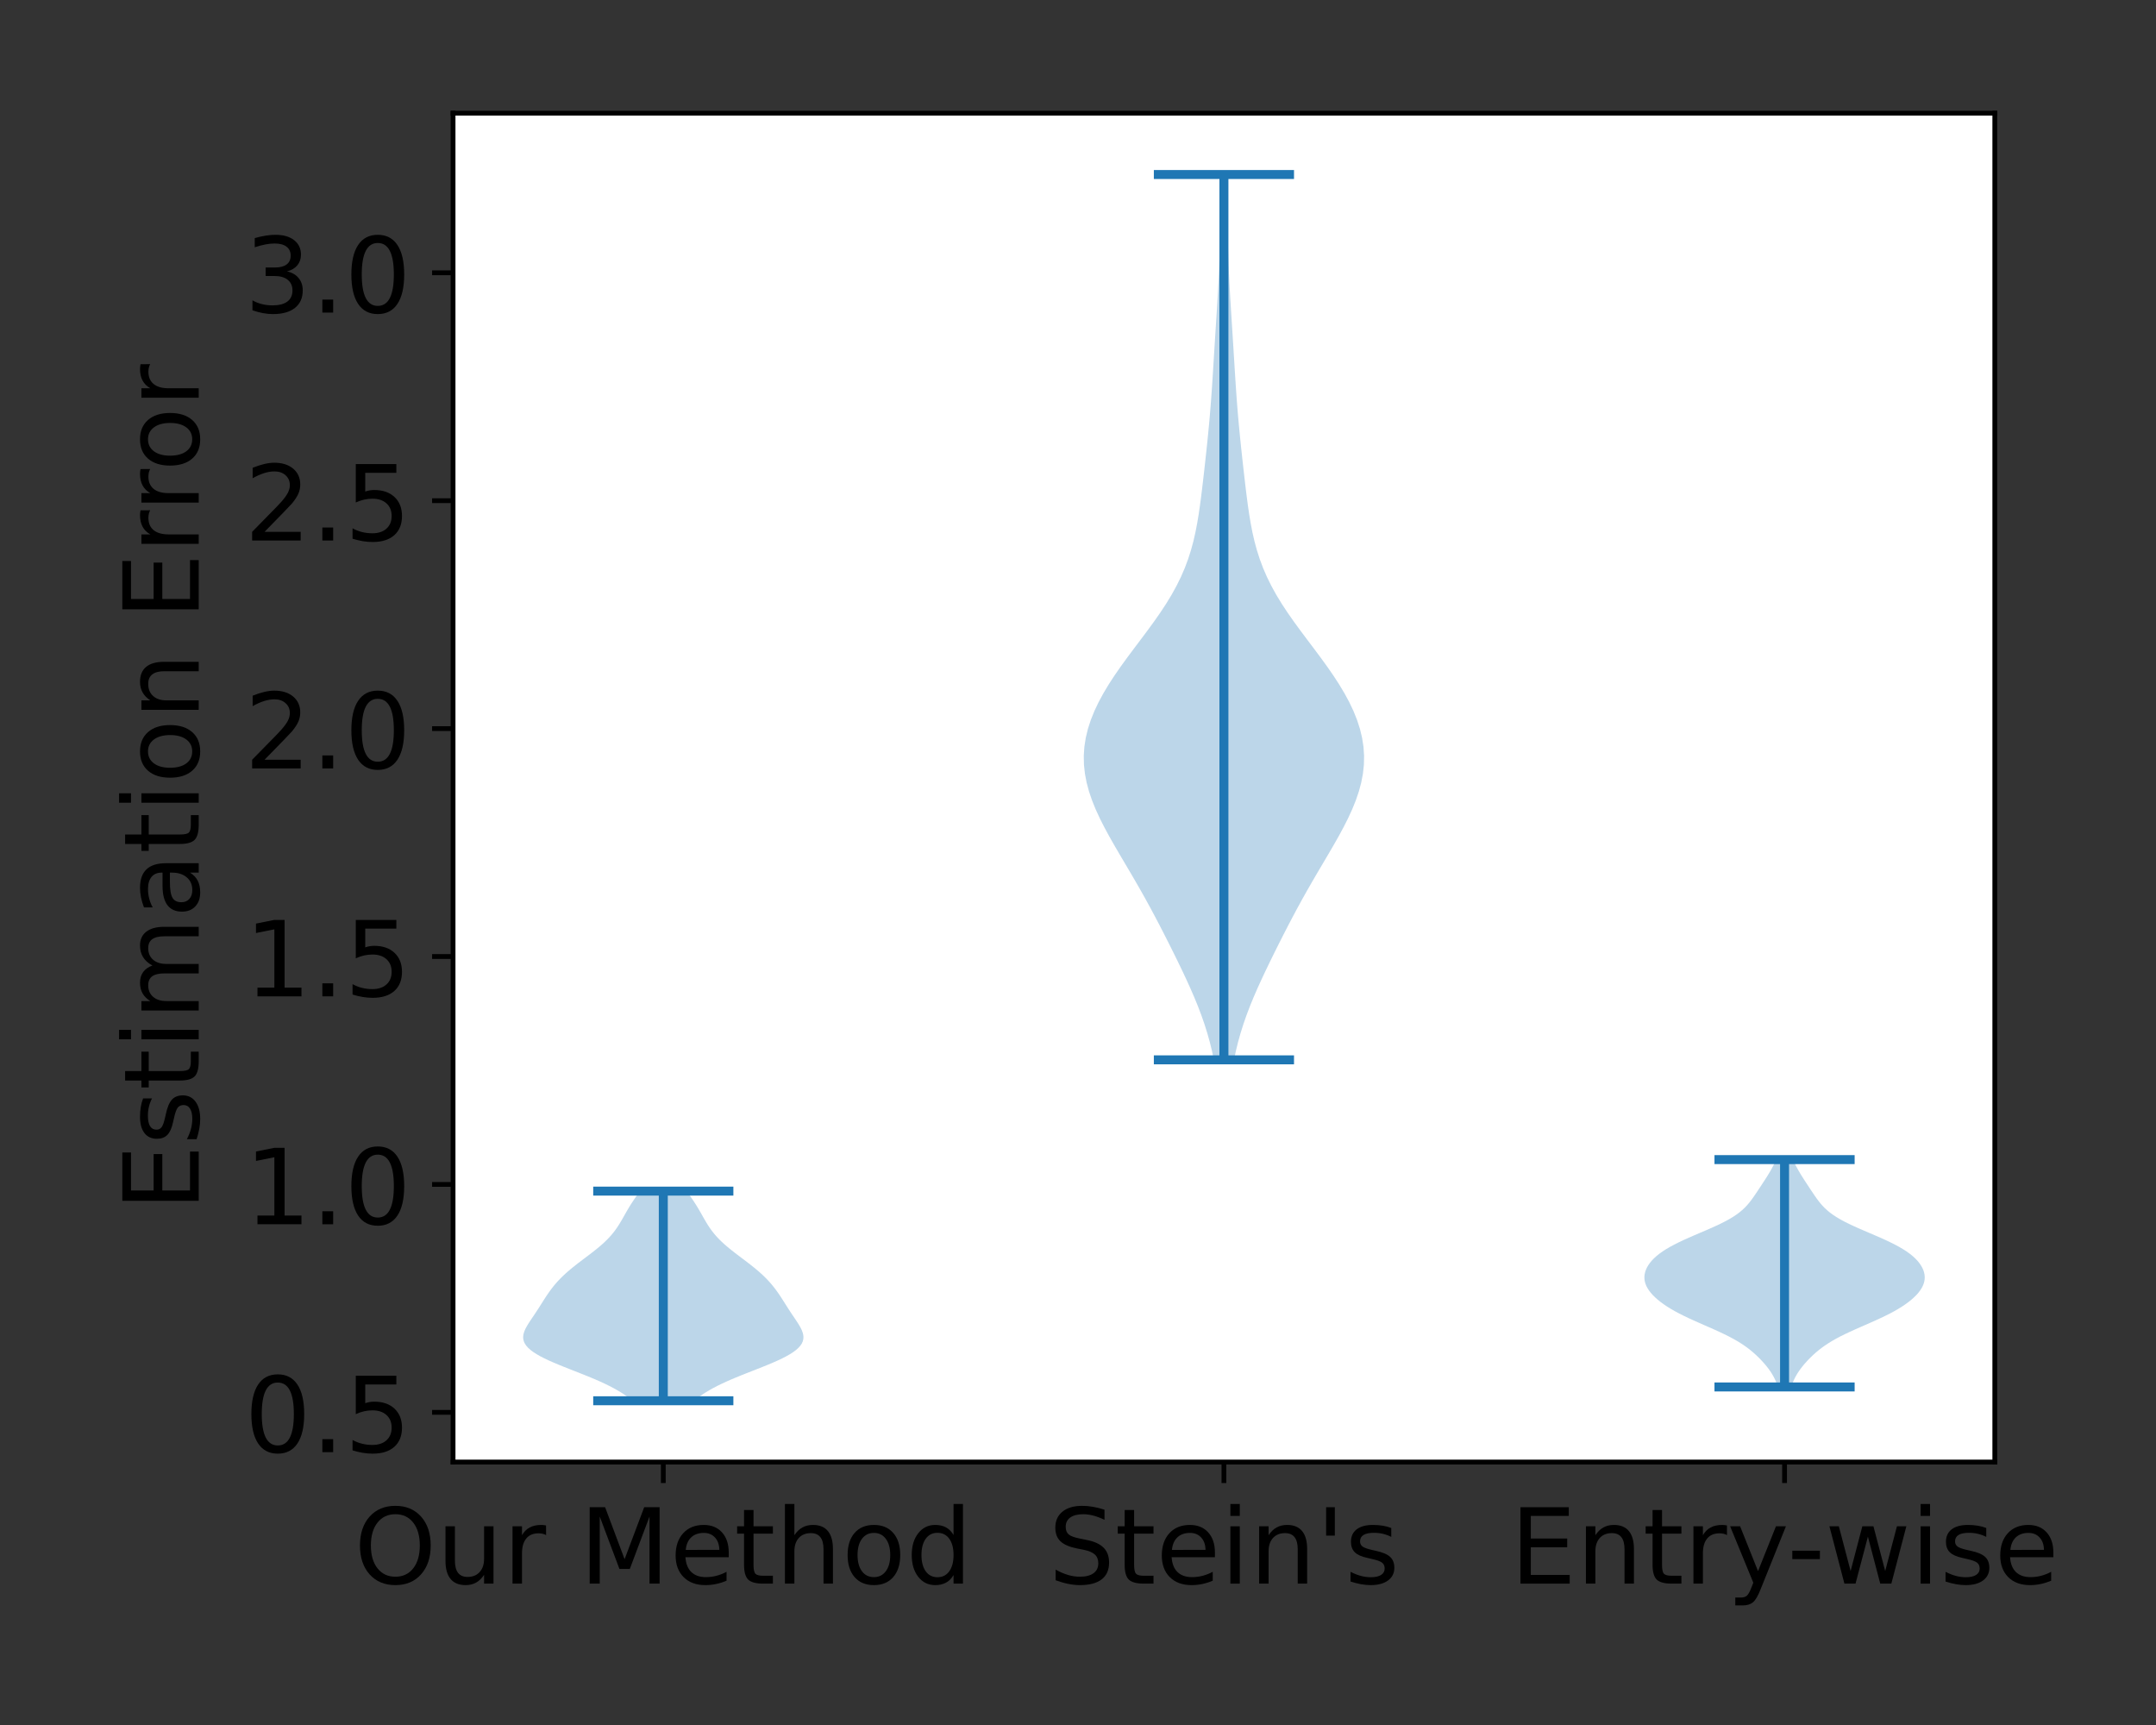 <?xml version="1.0" encoding="utf-8" standalone="no"?>
<!DOCTYPE svg PUBLIC "-//W3C//DTD SVG 1.1//EN"
  "http://www.w3.org/Graphics/SVG/1.1/DTD/svg11.dtd">
<!-- Created with matplotlib (https://matplotlib.org/) -->
<svg height="288pt" version="1.1" viewBox="0 0 360 288" width="360pt" xmlns="http://www.w3.org/2000/svg" xmlns:xlink="http://www.w3.org/1999/xlink">
 <rect x="0" y="0" width="360" height="288" fill="#333333" stroke="none"/>
 <defs>
  <style type="text/css">*{stroke-linecap:butt;stroke-linejoin:round;}</style>
 </defs>
 <g id="figure_1">
  <g id="patch_1">
   <path d="M 0 288 
L 360 288 
L 360 0 
L 0 0 
z
" style="fill:none;"/>
  </g>
  <g id="axes_1">
   <g id="patch_2">
    <path d="M 75.65 244.1 
L 333.083 244.1 
L 333.083 18.9 
L 75.65 18.9 
z
" style="fill:#ffffff;"/>
   </g>
   <g id="PolyCollection_1">
    <path clip-path="url(#pc0f3134151)" d="M 115.861 233.864 
L 105.648 233.864 
L 105.196 233.51 
L 104.713 233.157 
L 104.198 232.803 
L 103.646 232.45 
L 103.054 232.096 
L 102.42 231.743 
L 101.743 231.389 
L 101.022 231.036 
L 100.258 230.682 
L 99.455 230.328 
L 98.616 229.975 
L 97.749 229.621 
L 96.861 229.268 
L 95.961 228.914 
L 95.06 228.561 
L 94.167 228.207 
L 93.295 227.854 
L 92.453 227.5 
L 91.654 227.147 
L 90.906 226.793 
L 90.218 226.44 
L 89.598 226.086 
L 89.05 225.733 
L 88.579 225.379 
L 88.186 225.026 
L 87.872 224.672 
L 87.635 224.319 
L 87.473 223.965 
L 87.38 223.612 
L 87.351 223.258 
L 87.381 222.905 
L 87.461 222.551 
L 87.583 222.198 
L 87.742 221.844 
L 87.929 221.491 
L 88.136 221.137 
L 88.359 220.784 
L 88.592 220.43 
L 88.829 220.077 
L 89.068 219.723 
L 89.306 219.37 
L 89.541 219.016 
L 89.773 218.663 
L 90.001 218.309 
L 90.226 217.955 
L 90.45 217.602 
L 90.673 217.248 
L 90.898 216.895 
L 91.127 216.541 
L 91.361 216.188 
L 91.604 215.834 
L 91.856 215.481 
L 92.119 215.127 
L 92.396 214.774 
L 92.687 214.42 
L 92.995 214.067 
L 93.32 213.713 
L 93.663 213.36 
L 94.024 213.006 
L 94.404 212.653 
L 94.801 212.299 
L 95.215 211.946 
L 95.645 211.592 
L 96.088 211.239 
L 96.542 210.885 
L 97.005 210.532 
L 97.472 210.178 
L 97.941 209.825 
L 98.408 209.471 
L 98.869 209.118 
L 99.32 208.764 
L 99.759 208.411 
L 100.182 208.057 
L 100.587 207.704 
L 100.972 207.35 
L 101.336 206.997 
L 101.678 206.643 
L 101.998 206.29 
L 102.298 205.936 
L 102.577 205.583 
L 102.838 205.229 
L 103.083 204.875 
L 103.313 204.522 
L 103.533 204.168 
L 103.743 203.815 
L 103.948 203.461 
L 104.149 203.108 
L 104.348 202.754 
L 104.549 202.401 
L 104.753 202.047 
L 104.961 201.694 
L 105.176 201.34 
L 105.398 200.987 
L 105.628 200.633 
L 105.865 200.28 
L 106.111 199.926 
L 106.364 199.573 
L 106.623 199.219 
L 106.888 198.866 
L 114.621 198.866 
L 114.621 198.866 
L 114.886 199.219 
L 115.145 199.573 
L 115.398 199.926 
L 115.644 200.28 
L 115.881 200.633 
L 116.111 200.987 
L 116.333 201.34 
L 116.548 201.694 
L 116.756 202.047 
L 116.96 202.401 
L 117.161 202.754 
L 117.36 203.108 
L 117.561 203.461 
L 117.766 203.815 
L 117.976 204.168 
L 118.196 204.522 
L 118.426 204.875 
L 118.671 205.229 
L 118.932 205.583 
L 119.211 205.936 
L 119.511 206.29 
L 119.831 206.643 
L 120.173 206.997 
L 120.537 207.35 
L 120.922 207.704 
L 121.327 208.057 
L 121.75 208.411 
L 122.189 208.764 
L 122.64 209.118 
L 123.101 209.471 
L 123.568 209.825 
L 124.037 210.178 
L 124.504 210.532 
L 124.967 210.885 
L 125.421 211.239 
L 125.864 211.592 
L 126.294 211.946 
L 126.708 212.299 
L 127.105 212.653 
L 127.485 213.006 
L 127.846 213.36 
L 128.189 213.713 
L 128.514 214.067 
L 128.822 214.42 
L 129.113 214.774 
L 129.39 215.127 
L 129.653 215.481 
L 129.905 215.834 
L 130.148 216.188 
L 130.382 216.541 
L 130.611 216.895 
L 130.836 217.248 
L 131.059 217.602 
L 131.283 217.955 
L 131.508 218.309 
L 131.736 218.663 
L 131.968 219.016 
L 132.203 219.37 
L 132.441 219.723 
L 132.68 220.077 
L 132.917 220.43 
L 133.15 220.784 
L 133.373 221.137 
L 133.58 221.491 
L 133.767 221.844 
L 133.926 222.198 
L 134.048 222.551 
L 134.128 222.905 
L 134.157 223.258 
L 134.129 223.612 
L 134.036 223.965 
L 133.874 224.319 
L 133.637 224.672 
L 133.323 225.026 
L 132.93 225.379 
L 132.459 225.733 
L 131.911 226.086 
L 131.291 226.44 
L 130.603 226.793 
L 129.855 227.147 
L 129.056 227.5 
L 128.214 227.854 
L 127.342 228.207 
L 126.449 228.561 
L 125.548 228.914 
L 124.648 229.268 
L 123.76 229.621 
L 122.893 229.975 
L 122.054 230.328 
L 121.251 230.682 
L 120.487 231.036 
L 119.766 231.389 
L 119.089 231.743 
L 118.455 232.096 
L 117.863 232.45 
L 117.311 232.803 
L 116.796 233.157 
L 116.313 233.51 
L 115.861 233.864 
z
" style="fill:#1f77b4;fill-opacity:0.3;"/>
   </g>
   <g id="PolyCollection_2">
    <path clip-path="url(#pc0f3134151)" d="M 206.043 176.949 
L 202.69 176.949 
L 202.37 175.456 
L 202.002 173.963 
L 201.583 172.47 
L 201.113 170.977 
L 200.592 169.484 
L 200.024 167.991 
L 199.413 166.498 
L 198.764 165.005 
L 198.086 163.512 
L 197.383 162.019 
L 196.663 160.525 
L 195.928 159.032 
L 195.183 157.539 
L 194.427 156.046 
L 193.659 154.553 
L 192.876 153.06 
L 192.077 151.567 
L 191.259 150.074 
L 190.421 148.581 
L 189.564 147.088 
L 188.691 145.595 
L 187.81 144.102 
L 186.929 142.609 
L 186.058 141.116 
L 185.211 139.623 
L 184.403 138.13 
L 183.647 136.637 
L 182.959 135.143 
L 182.354 133.65 
L 181.844 132.157 
L 181.442 130.664 
L 181.156 129.171 
L 180.995 127.678 
L 180.963 126.185 
L 181.063 124.692 
L 181.294 123.199 
L 181.652 121.706 
L 182.134 120.213 
L 182.733 118.72 
L 183.44 117.227 
L 184.248 115.734 
L 185.144 114.241 
L 186.117 112.748 
L 187.154 111.255 
L 188.238 109.762 
L 189.352 108.268 
L 190.477 106.775 
L 191.595 105.282 
L 192.685 103.789 
L 193.73 102.296 
L 194.714 100.803 
L 195.623 99.31 
L 196.448 97.817 
L 197.185 96.324 
L 197.831 94.831 
L 198.389 93.338 
L 198.866 91.845 
L 199.27 90.352 
L 199.611 88.859 
L 199.9 87.366 
L 200.148 85.873 
L 200.366 84.38 
L 200.564 82.886 
L 200.747 81.393 
L 200.922 79.9 
L 201.092 78.407 
L 201.259 76.914 
L 201.421 75.421 
L 201.579 73.928 
L 201.73 72.435 
L 201.872 70.942 
L 202.006 69.449 
L 202.129 67.956 
L 202.244 66.463 
L 202.35 64.97 
L 202.449 63.477 
L 202.544 61.984 
L 202.637 60.491 
L 202.729 58.998 
L 202.821 57.504 
L 202.915 56.011 
L 203.01 54.518 
L 203.105 53.025 
L 203.199 51.532 
L 203.291 50.039 
L 203.378 48.546 
L 203.458 47.053 
L 203.53 45.56 
L 203.592 44.067 
L 203.643 42.574 
L 203.683 41.081 
L 203.712 39.588 
L 203.732 38.095 
L 203.744 36.602 
L 203.751 35.109 
L 203.756 33.616 
L 203.762 32.122 
L 203.771 30.629 
L 203.786 29.136 
L 204.947 29.136 
L 204.947 29.136 
L 204.962 30.629 
L 204.971 32.122 
L 204.977 33.616 
L 204.982 35.109 
L 204.989 36.602 
L 205.001 38.095 
L 205.021 39.588 
L 205.05 41.081 
L 205.09 42.574 
L 205.141 44.067 
L 205.203 45.56 
L 205.275 47.053 
L 205.355 48.546 
L 205.442 50.039 
L 205.534 51.532 
L 205.628 53.025 
L 205.723 54.518 
L 205.818 56.011 
L 205.912 57.504 
L 206.004 58.998 
L 206.096 60.491 
L 206.189 61.984 
L 206.284 63.477 
L 206.383 64.97 
L 206.489 66.463 
L 206.603 67.956 
L 206.727 69.449 
L 206.86 70.942 
L 207.003 72.435 
L 207.154 73.928 
L 207.312 75.421 
L 207.474 76.914 
L 207.641 78.407 
L 207.811 79.9 
L 207.986 81.393 
L 208.169 82.886 
L 208.366 84.38 
L 208.585 85.873 
L 208.833 87.366 
L 209.122 88.859 
L 209.463 90.352 
L 209.867 91.845 
L 210.344 93.338 
L 210.902 94.831 
L 211.548 96.324 
L 212.285 97.817 
L 213.11 99.31 
L 214.019 100.803 
L 215.003 102.296 
L 216.048 103.789 
L 217.138 105.282 
L 218.256 106.775 
L 219.381 108.268 
L 220.495 109.762 
L 221.579 111.255 
L 222.616 112.748 
L 223.589 114.241 
L 224.485 115.734 
L 225.293 117.227 
L 226 118.72 
L 226.599 120.213 
L 227.081 121.706 
L 227.439 123.199 
L 227.67 124.692 
L 227.769 126.185 
L 227.738 127.678 
L 227.577 129.171 
L 227.291 130.664 
L 226.889 132.157 
L 226.379 133.65 
L 225.774 135.143 
L 225.086 136.637 
L 224.33 138.13 
L 223.522 139.623 
L 222.675 141.116 
L 221.804 142.609 
L 220.923 144.102 
L 220.041 145.595 
L 219.169 147.088 
L 218.312 148.581 
L 217.474 150.074 
L 216.656 151.567 
L 215.857 153.06 
L 215.074 154.553 
L 214.306 156.046 
L 213.55 157.539 
L 212.805 159.032 
L 212.07 160.525 
L 211.35 162.019 
L 210.647 163.512 
L 209.969 165.005 
L 209.32 166.498 
L 208.709 167.991 
L 208.141 169.484 
L 207.62 170.977 
L 207.15 172.47 
L 206.731 173.963 
L 206.363 175.456 
L 206.043 176.949 
z
" style="fill:#1f77b4;fill-opacity:0.3;"/>
   </g>
   <g id="PolyCollection_3">
    <path clip-path="url(#pc0f3134151)" d="M 299.086 231.562 
L 296.871 231.562 
L 296.739 231.178 
L 296.593 230.795 
L 296.428 230.411 
L 296.243 230.028 
L 296.036 229.644 
L 295.806 229.261 
L 295.553 228.878 
L 295.277 228.494 
L 294.979 228.111 
L 294.659 227.727 
L 294.32 227.344 
L 293.96 226.961 
L 293.58 226.577 
L 293.177 226.194 
L 292.749 225.81 
L 292.291 225.427 
L 291.799 225.043 
L 291.267 224.66 
L 290.691 224.277 
L 290.066 223.893 
L 289.391 223.51 
L 288.667 223.126 
L 287.897 222.743 
L 287.086 222.359 
L 286.243 221.976 
L 285.377 221.593 
L 284.502 221.209 
L 283.629 220.826 
L 282.77 220.442 
L 281.935 220.059 
L 281.134 219.675 
L 280.374 219.292 
L 279.658 218.909 
L 278.991 218.525 
L 278.372 218.142 
L 277.801 217.758 
L 277.277 217.375 
L 276.8 216.991 
L 276.369 216.608 
L 275.983 216.225 
L 275.642 215.841 
L 275.347 215.458 
L 275.098 215.074 
L 274.898 214.691 
L 274.745 214.308 
L 274.641 213.924 
L 274.584 213.541 
L 274.575 213.157 
L 274.613 212.774 
L 274.697 212.39 
L 274.826 212.007 
L 275 211.624 
L 275.221 211.24 
L 275.488 210.857 
L 275.804 210.473 
L 276.171 210.09 
L 276.592 209.706 
L 277.069 209.323 
L 277.603 208.94 
L 278.198 208.556 
L 278.851 208.173 
L 279.562 207.789 
L 280.327 207.406 
L 281.139 207.022 
L 281.99 206.639 
L 282.87 206.256 
L 283.765 205.872 
L 284.661 205.489 
L 285.544 205.105 
L 286.4 204.722 
L 287.215 204.339 
L 287.981 203.955 
L 288.688 203.572 
L 289.333 203.188 
L 289.914 202.805 
L 290.433 202.421 
L 290.895 202.038 
L 291.306 201.655 
L 291.674 201.271 
L 292.006 200.888 
L 292.311 200.504 
L 292.597 200.121 
L 292.868 199.737 
L 293.131 199.354 
L 293.388 198.971 
L 293.643 198.587 
L 293.897 198.204 
L 294.15 197.82 
L 294.402 197.437 
L 294.652 197.053 
L 294.898 196.67 
L 295.139 196.287 
L 295.374 195.903 
L 295.6 195.52 
L 295.817 195.136 
L 296.023 194.753 
L 296.218 194.369 
L 296.401 193.986 
L 296.572 193.603 
L 299.385 193.603 
L 299.385 193.603 
L 299.556 193.986 
L 299.739 194.369 
L 299.934 194.753 
L 300.14 195.136 
L 300.357 195.52 
L 300.583 195.903 
L 300.817 196.287 
L 301.059 196.67 
L 301.305 197.053 
L 301.555 197.437 
L 301.807 197.82 
L 302.06 198.204 
L 302.313 198.587 
L 302.569 198.971 
L 302.826 199.354 
L 303.089 199.737 
L 303.36 200.121 
L 303.646 200.504 
L 303.951 200.888 
L 304.283 201.271 
L 304.651 201.655 
L 305.062 202.038 
L 305.524 202.421 
L 306.043 202.805 
L 306.624 203.188 
L 307.269 203.572 
L 307.976 203.955 
L 308.742 204.339 
L 309.557 204.722 
L 310.413 205.105 
L 311.296 205.489 
L 312.192 205.872 
L 313.087 206.256 
L 313.967 206.639 
L 314.818 207.022 
L 315.63 207.406 
L 316.395 207.789 
L 317.106 208.173 
L 317.759 208.556 
L 318.353 208.94 
L 318.888 209.323 
L 319.365 209.706 
L 319.786 210.09 
L 320.153 210.473 
L 320.469 210.857 
L 320.736 211.24 
L 320.957 211.624 
L 321.131 212.007 
L 321.26 212.39 
L 321.344 212.774 
L 321.381 213.157 
L 321.373 213.541 
L 321.316 213.924 
L 321.212 214.308 
L 321.059 214.691 
L 320.859 215.074 
L 320.61 215.458 
L 320.315 215.841 
L 319.974 216.225 
L 319.588 216.608 
L 319.157 216.991 
L 318.68 217.375 
L 318.156 217.758 
L 317.585 218.142 
L 316.966 218.525 
L 316.299 218.909 
L 315.583 219.292 
L 314.823 219.675 
L 314.022 220.059 
L 313.187 220.442 
L 312.328 220.826 
L 311.455 221.209 
L 310.579 221.593 
L 309.714 221.976 
L 308.871 222.359 
L 308.06 222.743 
L 307.289 223.126 
L 306.565 223.51 
L 305.891 223.893 
L 305.266 224.277 
L 304.69 224.66 
L 304.158 225.043 
L 303.665 225.427 
L 303.208 225.81 
L 302.779 226.194 
L 302.377 226.577 
L 301.997 226.961 
L 301.637 227.344 
L 301.298 227.727 
L 300.978 228.111 
L 300.68 228.494 
L 300.404 228.878 
L 300.151 229.261 
L 299.921 229.644 
L 299.714 230.028 
L 299.529 230.411 
L 299.364 230.795 
L 299.217 231.178 
L 299.086 231.562 
z
" style="fill:#1f77b4;fill-opacity:0.3;"/>
   </g>
   <g id="matplotlib.axis_1">
    <g id="xtick_1">
     <g id="line2d_1">
      <defs>
       <path d="M 0 0 
L 0 3.5 
" id="m08d888f683" style="stroke:#000000;stroke-width:0.8;"/>
      </defs>
      <g>
       <use style="stroke:#000000;stroke-width:0.8;" x="110.754" xlink:href="#m08d888f683" y="244.1"/>
      </g>
     </g>
     <g id="text_1">
      <!-- Our Method -->
      <g transform="translate(59.125 264.397)scale(0.175 -0.175)">
       <defs>
        <path d="M 39.406 66.219 
Q 28.656 66.219 22.328 58.203 
Q 16.016 50.203 16.016 36.375 
Q 16.016 22.609 22.328 14.594 
Q 28.656 6.594 39.406 6.594 
Q 50.141 6.594 56.422 14.594 
Q 62.703 22.609 62.703 36.375 
Q 62.703 50.203 56.422 58.203 
Q 50.141 66.219 39.406 66.219 
z
M 39.406 74.219 
Q 54.734 74.219 63.906 63.938 
Q 73.094 53.656 73.094 36.375 
Q 73.094 19.141 63.906 8.859 
Q 54.734 -1.422 39.406 -1.422 
Q 24.031 -1.422 14.812 8.828 
Q 5.609 19.094 5.609 36.375 
Q 5.609 53.656 14.812 63.938 
Q 24.031 74.219 39.406 74.219 
z
" id="DejaVuSans-79"/>
        <path d="M 8.5 21.578 
L 8.5 54.688 
L 17.484 54.688 
L 17.484 21.922 
Q 17.484 14.156 20.5 10.266 
Q 23.531 6.391 29.594 6.391 
Q 36.859 6.391 41.078 11.031 
Q 45.312 15.672 45.312 23.688 
L 45.312 54.688 
L 54.297 54.688 
L 54.297 0 
L 45.312 0 
L 45.312 8.406 
Q 42.047 3.422 37.719 1 
Q 33.406 -1.422 27.688 -1.422 
Q 18.266 -1.422 13.375 4.438 
Q 8.5 10.297 8.5 21.578 
z
M 31.109 56 
z
" id="DejaVuSans-117"/>
        <path d="M 41.109 46.297 
Q 39.594 47.172 37.812 47.578 
Q 36.031 48 33.891 48 
Q 26.266 48 22.188 43.047 
Q 18.109 38.094 18.109 28.812 
L 18.109 0 
L 9.078 0 
L 9.078 54.688 
L 18.109 54.688 
L 18.109 46.188 
Q 20.953 51.172 25.484 53.578 
Q 30.031 56 36.531 56 
Q 37.453 56 38.578 55.875 
Q 39.703 55.766 41.062 55.516 
z
" id="DejaVuSans-114"/>
        <path id="DejaVuSans-32"/>
        <path d="M 9.812 72.906 
L 24.516 72.906 
L 43.109 23.297 
L 61.812 72.906 
L 76.516 72.906 
L 76.516 0 
L 66.891 0 
L 66.891 64.016 
L 48.094 14.016 
L 38.188 14.016 
L 19.391 64.016 
L 19.391 0 
L 9.812 0 
z
" id="DejaVuSans-77"/>
        <path d="M 56.203 29.594 
L 56.203 25.203 
L 14.891 25.203 
Q 15.484 15.922 20.484 11.062 
Q 25.484 6.203 34.422 6.203 
Q 39.594 6.203 44.453 7.469 
Q 49.312 8.734 54.109 11.281 
L 54.109 2.781 
Q 49.266 0.734 44.188 -0.344 
Q 39.109 -1.422 33.891 -1.422 
Q 20.797 -1.422 13.156 6.188 
Q 5.516 13.812 5.516 26.812 
Q 5.516 40.234 12.766 48.109 
Q 20.016 56 32.328 56 
Q 43.359 56 49.781 48.891 
Q 56.203 41.797 56.203 29.594 
z
M 47.219 32.234 
Q 47.125 39.594 43.094 43.984 
Q 39.062 48.391 32.422 48.391 
Q 24.906 48.391 20.391 44.141 
Q 15.875 39.891 15.188 32.172 
z
" id="DejaVuSans-101"/>
        <path d="M 18.312 70.219 
L 18.312 54.688 
L 36.812 54.688 
L 36.812 47.703 
L 18.312 47.703 
L 18.312 18.016 
Q 18.312 11.328 20.141 9.422 
Q 21.969 7.516 27.594 7.516 
L 36.812 7.516 
L 36.812 0 
L 27.594 0 
Q 17.188 0 13.234 3.875 
Q 9.281 7.766 9.281 18.016 
L 9.281 47.703 
L 2.688 47.703 
L 2.688 54.688 
L 9.281 54.688 
L 9.281 70.219 
z
" id="DejaVuSans-116"/>
        <path d="M 54.891 33.016 
L 54.891 0 
L 45.906 0 
L 45.906 32.719 
Q 45.906 40.484 42.875 44.328 
Q 39.844 48.188 33.797 48.188 
Q 26.516 48.188 22.312 43.547 
Q 18.109 38.922 18.109 30.906 
L 18.109 0 
L 9.078 0 
L 9.078 75.984 
L 18.109 75.984 
L 18.109 46.188 
Q 21.344 51.125 25.703 53.562 
Q 30.078 56 35.797 56 
Q 45.219 56 50.047 50.172 
Q 54.891 44.344 54.891 33.016 
z
" id="DejaVuSans-104"/>
        <path d="M 30.609 48.391 
Q 23.391 48.391 19.188 42.75 
Q 14.984 37.109 14.984 27.297 
Q 14.984 17.484 19.156 11.844 
Q 23.344 6.203 30.609 6.203 
Q 37.797 6.203 41.984 11.859 
Q 46.188 17.531 46.188 27.297 
Q 46.188 37.016 41.984 42.703 
Q 37.797 48.391 30.609 48.391 
z
M 30.609 56 
Q 42.328 56 49.016 48.375 
Q 55.719 40.766 55.719 27.297 
Q 55.719 13.875 49.016 6.219 
Q 42.328 -1.422 30.609 -1.422 
Q 18.844 -1.422 12.172 6.219 
Q 5.516 13.875 5.516 27.297 
Q 5.516 40.766 12.172 48.375 
Q 18.844 56 30.609 56 
z
" id="DejaVuSans-111"/>
        <path d="M 45.406 46.391 
L 45.406 75.984 
L 54.391 75.984 
L 54.391 0 
L 45.406 0 
L 45.406 8.203 
Q 42.578 3.328 38.25 0.953 
Q 33.938 -1.422 27.875 -1.422 
Q 17.969 -1.422 11.734 6.484 
Q 5.516 14.406 5.516 27.297 
Q 5.516 40.188 11.734 48.094 
Q 17.969 56 27.875 56 
Q 33.938 56 38.25 53.625 
Q 42.578 51.266 45.406 46.391 
z
M 14.797 27.297 
Q 14.797 17.391 18.875 11.75 
Q 22.953 6.109 30.078 6.109 
Q 37.203 6.109 41.297 11.75 
Q 45.406 17.391 45.406 27.297 
Q 45.406 37.203 41.297 42.844 
Q 37.203 48.484 30.078 48.484 
Q 22.953 48.484 18.875 42.844 
Q 14.797 37.203 14.797 27.297 
z
" id="DejaVuSans-100"/>
       </defs>
       <use xlink:href="#DejaVuSans-79"/>
       <use x="78.711" xlink:href="#DejaVuSans-117"/>
       <use x="142.09" xlink:href="#DejaVuSans-114"/>
       <use x="183.203" xlink:href="#DejaVuSans-32"/>
       <use x="214.99" xlink:href="#DejaVuSans-77"/>
       <use x="301.27" xlink:href="#DejaVuSans-101"/>
       <use x="362.793" xlink:href="#DejaVuSans-116"/>
       <use x="402.002" xlink:href="#DejaVuSans-104"/>
       <use x="465.381" xlink:href="#DejaVuSans-111"/>
       <use x="526.562" xlink:href="#DejaVuSans-100"/>
      </g>
     </g>
    </g>
    <g id="xtick_2">
     <g id="line2d_2">
      <g>
       <use style="stroke:#000000;stroke-width:0.8;" x="204.366" xlink:href="#m08d888f683" y="244.1"/>
      </g>
     </g>
     <g id="text_2">
      <!-- Stein's -->
      <g transform="translate(175.058 264.397)scale(0.175 -0.175)">
       <defs>
        <path d="M 53.516 70.516 
L 53.516 60.891 
Q 47.906 63.578 42.922 64.891 
Q 37.938 66.219 33.297 66.219 
Q 25.25 66.219 20.875 63.094 
Q 16.5 59.969 16.5 54.203 
Q 16.5 49.359 19.406 46.891 
Q 22.312 44.438 30.422 42.922 
L 36.375 41.703 
Q 47.406 39.594 52.656 34.297 
Q 57.906 29 57.906 20.125 
Q 57.906 9.516 50.797 4.047 
Q 43.703 -1.422 29.984 -1.422 
Q 24.812 -1.422 18.969 -0.25 
Q 13.141 0.922 6.891 3.219 
L 6.891 13.375 
Q 12.891 10.016 18.656 8.297 
Q 24.422 6.594 29.984 6.594 
Q 38.422 6.594 43.016 9.906 
Q 47.609 13.234 47.609 19.391 
Q 47.609 24.75 44.312 27.781 
Q 41.016 30.812 33.5 32.328 
L 27.484 33.5 
Q 16.453 35.688 11.516 40.375 
Q 6.594 45.062 6.594 53.422 
Q 6.594 63.094 13.406 68.656 
Q 20.219 74.219 32.172 74.219 
Q 37.312 74.219 42.625 73.281 
Q 47.953 72.359 53.516 70.516 
z
" id="DejaVuSans-83"/>
        <path d="M 9.422 54.688 
L 18.406 54.688 
L 18.406 0 
L 9.422 0 
z
M 9.422 75.984 
L 18.406 75.984 
L 18.406 64.594 
L 9.422 64.594 
z
" id="DejaVuSans-105"/>
        <path d="M 54.891 33.016 
L 54.891 0 
L 45.906 0 
L 45.906 32.719 
Q 45.906 40.484 42.875 44.328 
Q 39.844 48.188 33.797 48.188 
Q 26.516 48.188 22.312 43.547 
Q 18.109 38.922 18.109 30.906 
L 18.109 0 
L 9.078 0 
L 9.078 54.688 
L 18.109 54.688 
L 18.109 46.188 
Q 21.344 51.125 25.703 53.562 
Q 30.078 56 35.797 56 
Q 45.219 56 50.047 50.172 
Q 54.891 44.344 54.891 33.016 
z
" id="DejaVuSans-110"/>
        <path d="M 17.922 72.906 
L 17.922 45.797 
L 9.625 45.797 
L 9.625 72.906 
z
" id="DejaVuSans-39"/>
        <path d="M 44.281 53.078 
L 44.281 44.578 
Q 40.484 46.531 36.375 47.5 
Q 32.281 48.484 27.875 48.484 
Q 21.188 48.484 17.844 46.438 
Q 14.5 44.391 14.5 40.281 
Q 14.5 37.156 16.891 35.375 
Q 19.281 33.594 26.516 31.984 
L 29.594 31.297 
Q 39.156 29.25 43.188 25.516 
Q 47.219 21.781 47.219 15.094 
Q 47.219 7.469 41.188 3.016 
Q 35.156 -1.422 24.609 -1.422 
Q 20.219 -1.422 15.453 -0.562 
Q 10.688 0.297 5.422 2 
L 5.422 11.281 
Q 10.406 8.688 15.234 7.391 
Q 20.062 6.109 24.812 6.109 
Q 31.156 6.109 34.562 8.281 
Q 37.984 10.453 37.984 14.406 
Q 37.984 18.062 35.516 20.016 
Q 33.062 21.969 24.703 23.781 
L 21.578 24.516 
Q 13.234 26.266 9.516 29.906 
Q 5.812 33.547 5.812 39.891 
Q 5.812 47.609 11.281 51.797 
Q 16.75 56 26.812 56 
Q 31.781 56 36.172 55.266 
Q 40.578 54.547 44.281 53.078 
z
" id="DejaVuSans-115"/>
       </defs>
       <use xlink:href="#DejaVuSans-83"/>
       <use x="63.477" xlink:href="#DejaVuSans-116"/>
       <use x="102.686" xlink:href="#DejaVuSans-101"/>
       <use x="164.209" xlink:href="#DejaVuSans-105"/>
       <use x="191.992" xlink:href="#DejaVuSans-110"/>
       <use x="255.371" xlink:href="#DejaVuSans-39"/>
       <use x="282.861" xlink:href="#DejaVuSans-115"/>
      </g>
     </g>
    </g>
    <g id="xtick_3">
     <g id="line2d_3">
      <g>
       <use style="stroke:#000000;stroke-width:0.8;" x="297.978" xlink:href="#m08d888f683" y="244.1"/>
      </g>
     </g>
     <g id="text_3">
      <!-- Entry-wise -->
      <g transform="translate(252.165 264.397)scale(0.175 -0.175)">
       <defs>
        <path d="M 9.812 72.906 
L 55.906 72.906 
L 55.906 64.594 
L 19.672 64.594 
L 19.672 43.016 
L 54.391 43.016 
L 54.391 34.719 
L 19.672 34.719 
L 19.672 8.297 
L 56.781 8.297 
L 56.781 0 
L 9.812 0 
z
" id="DejaVuSans-69"/>
        <path d="M 32.172 -5.078 
Q 28.375 -14.844 24.75 -17.812 
Q 21.141 -20.797 15.094 -20.797 
L 7.906 -20.797 
L 7.906 -13.281 
L 13.188 -13.281 
Q 16.891 -13.281 18.938 -11.516 
Q 21 -9.766 23.484 -3.219 
L 25.094 0.875 
L 2.984 54.688 
L 12.5 54.688 
L 29.594 11.922 
L 46.688 54.688 
L 56.203 54.688 
z
" id="DejaVuSans-121"/>
        <path d="M 4.891 31.391 
L 31.203 31.391 
L 31.203 23.391 
L 4.891 23.391 
z
" id="DejaVuSans-45"/>
        <path d="M 4.203 54.688 
L 13.188 54.688 
L 24.422 12.016 
L 35.594 54.688 
L 46.188 54.688 
L 57.422 12.016 
L 68.609 54.688 
L 77.594 54.688 
L 63.281 0 
L 52.688 0 
L 40.922 44.828 
L 29.109 0 
L 18.5 0 
z
" id="DejaVuSans-119"/>
       </defs>
       <use xlink:href="#DejaVuSans-69"/>
       <use x="63.184" xlink:href="#DejaVuSans-110"/>
       <use x="126.562" xlink:href="#DejaVuSans-116"/>
       <use x="165.771" xlink:href="#DejaVuSans-114"/>
       <use x="206.885" xlink:href="#DejaVuSans-121"/>
       <use x="264.314" xlink:href="#DejaVuSans-45"/>
       <use x="300.398" xlink:href="#DejaVuSans-119"/>
       <use x="382.186" xlink:href="#DejaVuSans-105"/>
       <use x="409.969" xlink:href="#DejaVuSans-115"/>
       <use x="462.068" xlink:href="#DejaVuSans-101"/>
      </g>
     </g>
    </g>
   </g>
   <g id="matplotlib.axis_2">
    <g id="ytick_1">
     <g id="line2d_4">
      <defs>
       <path d="M 0 0 
L -3.5 0 
" id="m4e5d732482" style="stroke:#000000;stroke-width:0.8;"/>
      </defs>
      <g>
       <use style="stroke:#000000;stroke-width:0.8;" x="75.65" xlink:href="#m4e5d732482" y="235.8"/>
      </g>
     </g>
     <g id="text_4">
      <!-- 0.5 -->
      <g transform="translate(40.82 242.448)scale(0.175 -0.175)">
       <defs>
        <path d="M 31.781 66.406 
Q 24.172 66.406 20.328 58.906 
Q 16.5 51.422 16.5 36.375 
Q 16.5 21.391 20.328 13.891 
Q 24.172 6.391 31.781 6.391 
Q 39.453 6.391 43.281 13.891 
Q 47.125 21.391 47.125 36.375 
Q 47.125 51.422 43.281 58.906 
Q 39.453 66.406 31.781 66.406 
z
M 31.781 74.219 
Q 44.047 74.219 50.516 64.516 
Q 56.984 54.828 56.984 36.375 
Q 56.984 17.969 50.516 8.266 
Q 44.047 -1.422 31.781 -1.422 
Q 19.531 -1.422 13.062 8.266 
Q 6.594 17.969 6.594 36.375 
Q 6.594 54.828 13.062 64.516 
Q 19.531 74.219 31.781 74.219 
z
" id="DejaVuSans-48"/>
        <path d="M 10.688 12.406 
L 21 12.406 
L 21 0 
L 10.688 0 
z
" id="DejaVuSans-46"/>
        <path d="M 10.797 72.906 
L 49.516 72.906 
L 49.516 64.594 
L 19.828 64.594 
L 19.828 46.734 
Q 21.969 47.469 24.109 47.828 
Q 26.266 48.188 28.422 48.188 
Q 40.625 48.188 47.75 41.5 
Q 54.891 34.812 54.891 23.391 
Q 54.891 11.625 47.562 5.094 
Q 40.234 -1.422 26.906 -1.422 
Q 22.312 -1.422 17.547 -0.641 
Q 12.797 0.141 7.719 1.703 
L 7.719 11.625 
Q 12.109 9.234 16.797 8.062 
Q 21.484 6.891 26.703 6.891 
Q 35.156 6.891 40.078 11.328 
Q 45.016 15.766 45.016 23.391 
Q 45.016 31 40.078 35.438 
Q 35.156 39.891 26.703 39.891 
Q 22.75 39.891 18.812 39.016 
Q 14.891 38.141 10.797 36.281 
z
" id="DejaVuSans-53"/>
       </defs>
       <use xlink:href="#DejaVuSans-48"/>
       <use x="63.623" xlink:href="#DejaVuSans-46"/>
       <use x="95.41" xlink:href="#DejaVuSans-53"/>
      </g>
     </g>
    </g>
    <g id="ytick_2">
     <g id="line2d_5">
      <g>
       <use style="stroke:#000000;stroke-width:0.8;" x="75.65" xlink:href="#m4e5d732482" y="197.748"/>
      </g>
     </g>
     <g id="text_5">
      <!-- 1.0 -->
      <g transform="translate(40.82 204.397)scale(0.175 -0.175)">
       <defs>
        <path d="M 12.406 8.297 
L 28.516 8.297 
L 28.516 63.922 
L 10.984 60.406 
L 10.984 69.391 
L 28.422 72.906 
L 38.281 72.906 
L 38.281 8.297 
L 54.391 8.297 
L 54.391 0 
L 12.406 0 
z
" id="DejaVuSans-49"/>
       </defs>
       <use xlink:href="#DejaVuSans-49"/>
       <use x="63.623" xlink:href="#DejaVuSans-46"/>
       <use x="95.41" xlink:href="#DejaVuSans-48"/>
      </g>
     </g>
    </g>
    <g id="ytick_3">
     <g id="line2d_6">
      <g>
       <use style="stroke:#000000;stroke-width:0.8;" x="75.65" xlink:href="#m4e5d732482" y="159.696"/>
      </g>
     </g>
     <g id="text_6">
      <!-- 1.5 -->
      <g transform="translate(40.82 166.345)scale(0.175 -0.175)">
       <use xlink:href="#DejaVuSans-49"/>
       <use x="63.623" xlink:href="#DejaVuSans-46"/>
       <use x="95.41" xlink:href="#DejaVuSans-53"/>
      </g>
     </g>
    </g>
    <g id="ytick_4">
     <g id="line2d_7">
      <g>
       <use style="stroke:#000000;stroke-width:0.8;" x="75.65" xlink:href="#m4e5d732482" y="121.645"/>
      </g>
     </g>
     <g id="text_7">
      <!-- 2.0 -->
      <g transform="translate(40.82 128.293)scale(0.175 -0.175)">
       <defs>
        <path d="M 19.188 8.297 
L 53.609 8.297 
L 53.609 0 
L 7.328 0 
L 7.328 8.297 
Q 12.938 14.109 22.625 23.891 
Q 32.328 33.688 34.812 36.531 
Q 39.547 41.844 41.422 45.531 
Q 43.312 49.219 43.312 52.781 
Q 43.312 58.594 39.234 62.25 
Q 35.156 65.922 28.609 65.922 
Q 23.969 65.922 18.812 64.312 
Q 13.672 62.703 7.812 59.422 
L 7.812 69.391 
Q 13.766 71.781 18.938 73 
Q 24.125 74.219 28.422 74.219 
Q 39.75 74.219 46.484 68.547 
Q 53.219 62.891 53.219 53.422 
Q 53.219 48.922 51.531 44.891 
Q 49.859 40.875 45.406 35.406 
Q 44.188 33.984 37.641 27.219 
Q 31.109 20.453 19.188 8.297 
z
" id="DejaVuSans-50"/>
       </defs>
       <use xlink:href="#DejaVuSans-50"/>
       <use x="63.623" xlink:href="#DejaVuSans-46"/>
       <use x="95.41" xlink:href="#DejaVuSans-48"/>
      </g>
     </g>
    </g>
    <g id="ytick_5">
     <g id="line2d_8">
      <g>
       <use style="stroke:#000000;stroke-width:0.8;" x="75.65" xlink:href="#m4e5d732482" y="83.593"/>
      </g>
     </g>
     <g id="text_8">
      <!-- 2.5 -->
      <g transform="translate(40.82 90.242)scale(0.175 -0.175)">
       <use xlink:href="#DejaVuSans-50"/>
       <use x="63.623" xlink:href="#DejaVuSans-46"/>
       <use x="95.41" xlink:href="#DejaVuSans-53"/>
      </g>
     </g>
    </g>
    <g id="ytick_6">
     <g id="line2d_9">
      <g>
       <use style="stroke:#000000;stroke-width:0.8;" x="75.65" xlink:href="#m4e5d732482" y="45.541"/>
      </g>
     </g>
     <g id="text_9">
      <!-- 3.0 -->
      <g transform="translate(40.82 52.19)scale(0.175 -0.175)">
       <defs>
        <path d="M 40.578 39.312 
Q 47.656 37.797 51.625 33 
Q 55.609 28.219 55.609 21.188 
Q 55.609 10.406 48.188 4.484 
Q 40.766 -1.422 27.094 -1.422 
Q 22.516 -1.422 17.656 -0.516 
Q 12.797 0.391 7.625 2.203 
L 7.625 11.719 
Q 11.719 9.328 16.594 8.109 
Q 21.484 6.891 26.812 6.891 
Q 36.078 6.891 40.938 10.547 
Q 45.797 14.203 45.797 21.188 
Q 45.797 27.641 41.281 31.266 
Q 36.766 34.906 28.719 34.906 
L 20.219 34.906 
L 20.219 43.016 
L 29.109 43.016 
Q 36.375 43.016 40.234 45.922 
Q 44.094 48.828 44.094 54.297 
Q 44.094 59.906 40.109 62.906 
Q 36.141 65.922 28.719 65.922 
Q 24.656 65.922 20.016 65.031 
Q 15.375 64.156 9.812 62.312 
L 9.812 71.094 
Q 15.438 72.656 20.344 73.438 
Q 25.25 74.219 29.594 74.219 
Q 40.828 74.219 47.359 69.109 
Q 53.906 64.016 53.906 55.328 
Q 53.906 49.266 50.438 45.094 
Q 46.969 40.922 40.578 39.312 
z
" id="DejaVuSans-51"/>
       </defs>
       <use xlink:href="#DejaVuSans-51"/>
       <use x="63.623" xlink:href="#DejaVuSans-46"/>
       <use x="95.41" xlink:href="#DejaVuSans-48"/>
      </g>
     </g>
    </g>
    <g id="text_10">
     <!-- Estimation Error -->
     <g transform="translate(33.18 202.199)rotate(-90)scale(0.175 -0.175)">
      <defs>
       <path d="M 52 44.188 
Q 55.375 50.25 60.062 53.125 
Q 64.75 56 71.094 56 
Q 79.641 56 84.281 50.016 
Q 88.922 44.047 88.922 33.016 
L 88.922 0 
L 79.891 0 
L 79.891 32.719 
Q 79.891 40.578 77.094 44.375 
Q 74.312 48.188 68.609 48.188 
Q 61.625 48.188 57.562 43.547 
Q 53.516 38.922 53.516 30.906 
L 53.516 0 
L 44.484 0 
L 44.484 32.719 
Q 44.484 40.625 41.703 44.406 
Q 38.922 48.188 33.109 48.188 
Q 26.219 48.188 22.156 43.531 
Q 18.109 38.875 18.109 30.906 
L 18.109 0 
L 9.078 0 
L 9.078 54.688 
L 18.109 54.688 
L 18.109 46.188 
Q 21.188 51.219 25.484 53.609 
Q 29.781 56 35.688 56 
Q 41.656 56 45.828 52.969 
Q 50 49.953 52 44.188 
z
" id="DejaVuSans-109"/>
       <path d="M 34.281 27.484 
Q 23.391 27.484 19.188 25 
Q 14.984 22.516 14.984 16.5 
Q 14.984 11.719 18.141 8.906 
Q 21.297 6.109 26.703 6.109 
Q 34.188 6.109 38.703 11.406 
Q 43.219 16.703 43.219 25.484 
L 43.219 27.484 
z
M 52.203 31.203 
L 52.203 0 
L 43.219 0 
L 43.219 8.297 
Q 40.141 3.328 35.547 0.953 
Q 30.953 -1.422 24.312 -1.422 
Q 15.922 -1.422 10.953 3.297 
Q 6 8.016 6 15.922 
Q 6 25.141 12.172 29.828 
Q 18.359 34.516 30.609 34.516 
L 43.219 34.516 
L 43.219 35.406 
Q 43.219 41.609 39.141 45 
Q 35.062 48.391 27.688 48.391 
Q 23 48.391 18.547 47.266 
Q 14.109 46.141 10.016 43.891 
L 10.016 52.203 
Q 14.938 54.109 19.578 55.047 
Q 24.219 56 28.609 56 
Q 40.484 56 46.344 49.844 
Q 52.203 43.703 52.203 31.203 
z
" id="DejaVuSans-97"/>
      </defs>
      <use xlink:href="#DejaVuSans-69"/>
      <use x="63.184" xlink:href="#DejaVuSans-115"/>
      <use x="115.283" xlink:href="#DejaVuSans-116"/>
      <use x="154.492" xlink:href="#DejaVuSans-105"/>
      <use x="182.275" xlink:href="#DejaVuSans-109"/>
      <use x="279.688" xlink:href="#DejaVuSans-97"/>
      <use x="340.967" xlink:href="#DejaVuSans-116"/>
      <use x="380.176" xlink:href="#DejaVuSans-105"/>
      <use x="407.959" xlink:href="#DejaVuSans-111"/>
      <use x="469.141" xlink:href="#DejaVuSans-110"/>
      <use x="532.52" xlink:href="#DejaVuSans-32"/>
      <use x="564.307" xlink:href="#DejaVuSans-69"/>
      <use x="627.49" xlink:href="#DejaVuSans-114"/>
      <use x="666.854" xlink:href="#DejaVuSans-114"/>
      <use x="705.717" xlink:href="#DejaVuSans-111"/>
      <use x="766.898" xlink:href="#DejaVuSans-114"/>
     </g>
    </g>
   </g>
   <g id="LineCollection_1">
    <path clip-path="url(#pc0f3134151)" d="M 99.053 198.866 
L 122.456 198.866 
" style="fill:none;stroke:#1f77b4;stroke-width:1.5;"/>
    <path clip-path="url(#pc0f3134151)" d="M 192.665 29.136 
L 216.068 29.136 
" style="fill:none;stroke:#1f77b4;stroke-width:1.5;"/>
    <path clip-path="url(#pc0f3134151)" d="M 286.277 193.603 
L 309.68 193.603 
" style="fill:none;stroke:#1f77b4;stroke-width:1.5;"/>
   </g>
   <g id="LineCollection_2">
    <path clip-path="url(#pc0f3134151)" d="M 99.053 233.864 
L 122.456 233.864 
" style="fill:none;stroke:#1f77b4;stroke-width:1.5;"/>
    <path clip-path="url(#pc0f3134151)" d="M 192.665 176.949 
L 216.068 176.949 
" style="fill:none;stroke:#1f77b4;stroke-width:1.5;"/>
    <path clip-path="url(#pc0f3134151)" d="M 286.277 231.562 
L 309.68 231.562 
" style="fill:none;stroke:#1f77b4;stroke-width:1.5;"/>
   </g>
   <g id="LineCollection_3">
    <path clip-path="url(#pc0f3134151)" d="M 110.754 233.864 
L 110.754 198.866 
" style="fill:none;stroke:#1f77b4;stroke-width:1.5;"/>
    <path clip-path="url(#pc0f3134151)" d="M 204.366 176.949 
L 204.366 29.136 
" style="fill:none;stroke:#1f77b4;stroke-width:1.5;"/>
    <path clip-path="url(#pc0f3134151)" d="M 297.978 231.562 
L 297.978 193.603 
" style="fill:none;stroke:#1f77b4;stroke-width:1.5;"/>
   </g>
   <g id="patch_3">
    <path d="M 75.65 244.1 
L 75.65 18.9 
" style="fill:none;stroke:#000000;stroke-linecap:square;stroke-linejoin:miter;stroke-width:0.8;"/>
   </g>
   <g id="patch_4">
    <path d="M 333.083 244.1 
L 333.083 18.9 
" style="fill:none;stroke:#000000;stroke-linecap:square;stroke-linejoin:miter;stroke-width:0.8;"/>
   </g>
   <g id="patch_5">
    <path d="M 75.65 244.1 
L 333.083 244.1 
" style="fill:none;stroke:#000000;stroke-linecap:square;stroke-linejoin:miter;stroke-width:0.8;"/>
   </g>
   <g id="patch_6">
    <path d="M 75.65 18.9 
L 333.083 18.9 
" style="fill:none;stroke:#000000;stroke-linecap:square;stroke-linejoin:miter;stroke-width:0.8;"/>
   </g>
  </g>
 </g>
 <defs>
  <clipPath id="pc0f3134151">
   <rect height="225.2" width="257.433" x="75.65" y="18.9"/>
  </clipPath>
 </defs>
</svg>
